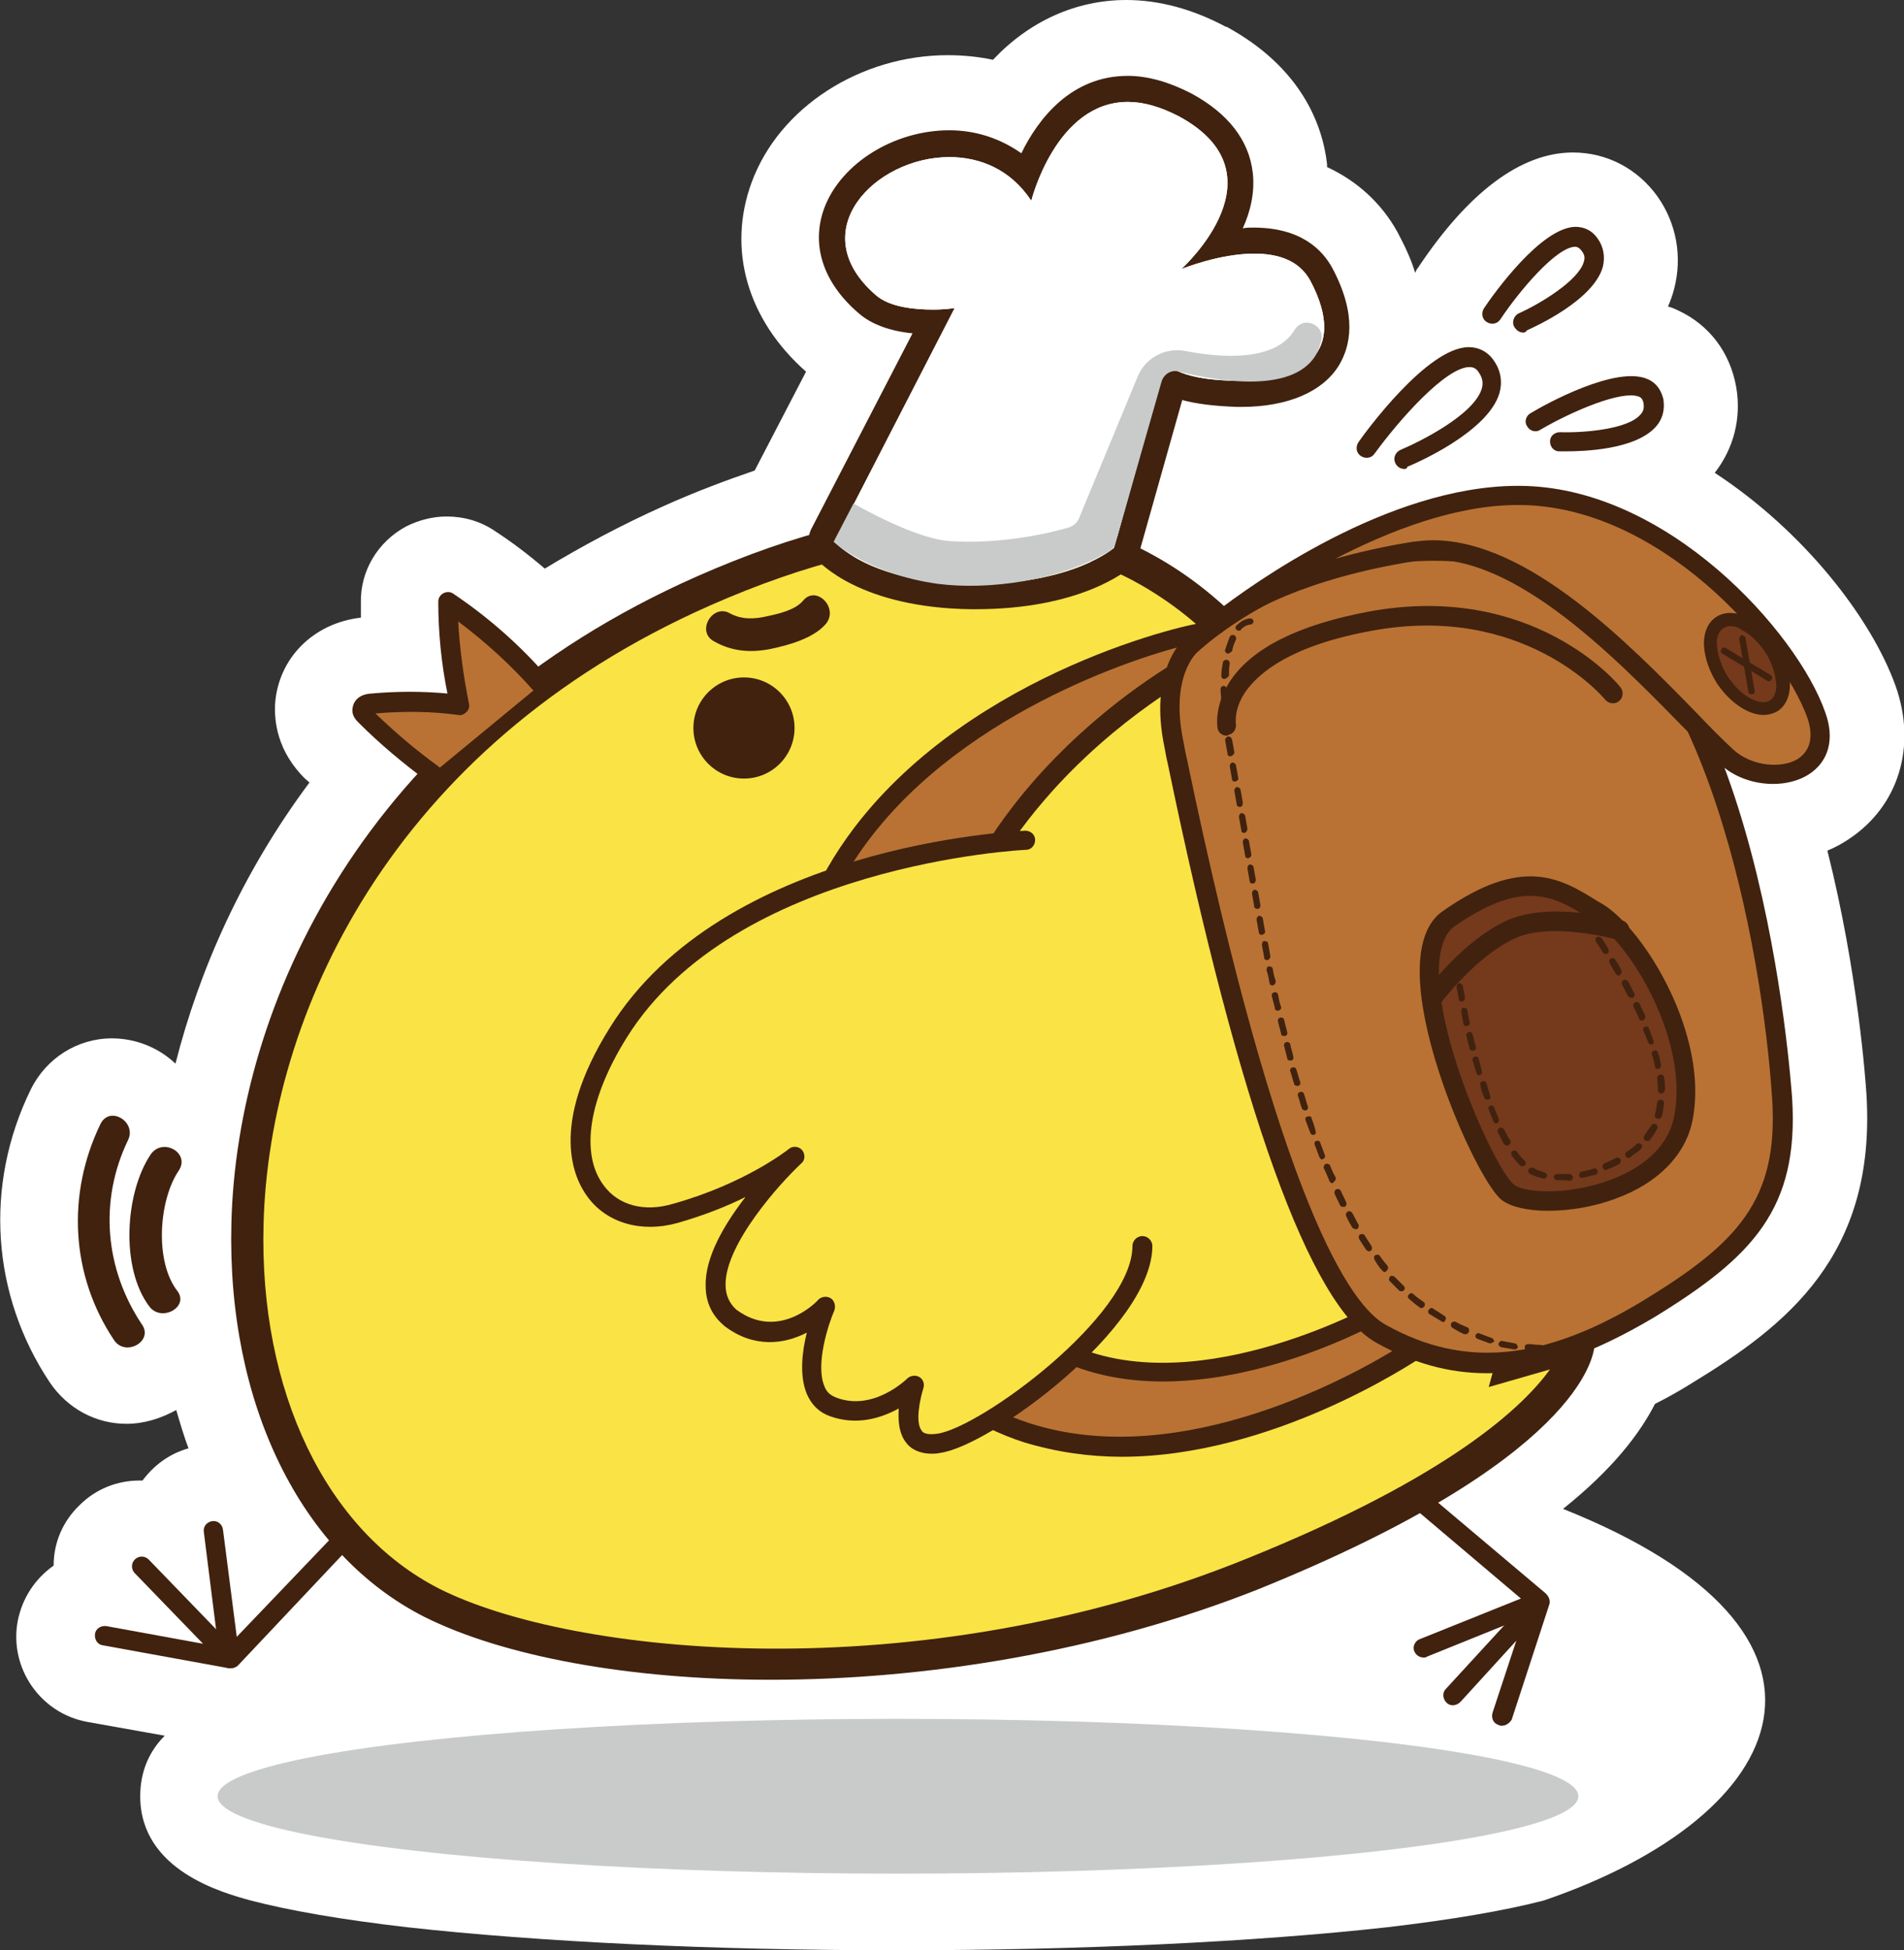 <?xml version="1.0" encoding="utf-8"?>
<!-- Generator: Adobe Illustrator 22.1.0, SVG Export Plug-In . SVG Version: 6.00 Build 0)  -->
<svg version="1.1" id="圖層_1" xmlns="http://www.w3.org/2000/svg" xmlns:xlink="http://www.w3.org/1999/xlink" x="0px" y="0px"
	 viewBox="0 0 248.5 254.5" style="enable-background:new 0 0 248.5 254.5;" xml:space="preserve">
<rect x="0" y="0" width="248.5" height="254.5" fill="#333333" stroke="none"/>
<style type="text/css">
	.st0{fill:#FFFFFF;}
	.st1{fill:#FAE345;}
	.st2{fill:#40220F;}
	.st3{fill:#B97233;}
	.st4{fill:#C9CACA;}
	.st5{fill:#75391C;}
	.st6{fill:none;}
	.st7{fill:#3DAE2B;}
	.st8{fill:#FF5100;}
	.st9{fill:#F5333F;}
	.st10{fill:#00AE42;}
</style>
<g id="圖層_3">
</g>
<g id="圖層_1_1_">
	<g id="圖層_2_1_">
	</g>
	<g>
		<path class="st0" d="M204,196.9c6.5-5.2,10-9.8,12-13.7c1.6-0.8,3.2-1.7,4.8-2.7c12.3-7.5,24.1-16.6,22.8-37.7
			c-0.1-1.6-1.1-15.9-5.1-31.8c1-0.4,1.9-0.9,2.8-1.5c6.5-4.3,8.9-12.1,6.1-20c-3.2-8.9-12-20.2-23.6-27.8c2.5-3.2,3.5-7.2,2.8-11.2
			c-0.8-4.5-3.5-8.1-7.6-10c-0.4-0.2-0.9-0.4-1.3-0.5c0.3-0.7,0.6-1.5,0.8-2.3c1.1-4.2,0.3-8.6-2.2-12.1c-2.6-3.6-6.6-5.7-11-5.7
			h-0.2c-6.6,0.1-13.4,5.1-20,15c-0.2,0.2-0.3,0.5-0.4,0.7c-0.5-1.7-1.3-3.4-2.3-5.3c-2.1-3.8-5.3-6.7-9.2-8.5c0-0.1,0-0.3,0-0.4
			c-0.6-5.2-3.4-12.6-13.1-17.9H160c-4.3-2.3-8.7-3.5-13-3.5c-6.6,0-12.7,2.8-17.4,7.8c-1.9-0.4-3.9-0.6-5.9-0.6
			c-11.4,0-22,6.8-25.6,16.6c-3.2,8.7-0.6,17.9,7.1,24.7l-6.7,12.9c-3.8,1.3-7.8,2.8-11.8,4.6c-5.6,2.5-10.8,5.3-15.6,8.2
			c-2.1-1.8-4.2-3.4-6.5-4.9c-1.9-1.3-4.1-1.9-6.3-1.9c-1.9,0-3.7,0.5-5.3,1.3c-3.7,2-6,5.8-5.9,10c0,0.6,0,1.3,0,1.9
			c-6.2,0.7-10.8,5.3-11.2,11.3c-0.1,2.1,0.2,6.1,4,9.8c0.2,0.1,0.3,0.3,0.5,0.4c-8.8,11.8-14.4,24.5-17.5,36.7
			c-2.2-2.1-5.2-3.3-8.3-3.3c-4.5,0-8.6,2.6-10.6,6.7c-6.1,12.5-5.1,26.8,2.5,38.2c2.3,3.4,6,5.4,10,5.4l0,0c2.3,0,4.5-0.7,6.5-1.8
			c0.5,1.7,1,3.4,1.6,5c-2.5,0.7-4.5,2.2-6,4.2c-0.1,0-0.3,0-0.4,0c-2.9,0-5.7,1.1-7.8,3.2c-2.2,2.1-3.4,4.9-3.4,7.9l0,0
			c-2.4,1.7-4.1,4.2-4.7,7.3c-1.1,6.1,3,12,9.1,13.1l10.1,1.8c-1.9,1.9-3.2,4.5-3.2,7.9c0,9.7,10.8,12.6,14.4,13.6
			c5,1.3,11.8,2.5,20.5,3.5c17.1,1.9,39.8,3,63.9,3s46.8-1.1,63.9-3c8.6-1,15.5-2.2,20.5-3.5C234,236.9,244.6,213.1,204,196.9z
			 M190.2,112.4c-2.9-9.5-7-19-12.5-27.4c2.2-0.6,4.8-1.2,7.8-1.7c0.5,0,1.1-0.1,1.7-0.1c0.4,0,0.9,0,1.3,0c7,1.5,17.6,12.1,23.3,18
			c1.3,3,2.4,6.2,3.5,9.7c-0.3-0.1-0.5-0.2-0.8-0.3c-0.9-0.3-5.8-1.5-11.3-1.5c-4.2,0-7.8,0.7-10.9,2.2
			C191.6,111.6,190.9,112,190.2,112.4z M215.5,157l2.5-9.2l-7.4,3.1l3.2-8.7l-16.6,7.3c-0.3-3.7-0.8-7.8-1.4-12.2
			c0.2-0.3,0.5-0.5,0.7-0.8c1.1-1.4,3.5-3.9,5.3-4.9c0.2,0,0.6-0.1,1.4-0.1c2.1,0,4.5,0.5,5.2,0.7c1,0.3,2,0.4,3,0.4
			c3.1,0,6-1.3,8.1-3.5c0.8,5,1.4,10,1.7,14.9C221.6,149.9,221,152.8,215.5,157z"/>
		<g>
			<path class="st1" d="M91.8,77c-71,31.4-72.7,113.2-35.4,132.1c19.2,9.7,65.4,13.1,107.2-3.8s42.6-30,42.6-30l-8.9,2.5l2.5-9.3
				l-10.1,4.2l3-8l-6.7,3C185.9,167.7,188.8,34.1,91.8,77z"/>
			<path class="st2" d="M100.6,219.2c-18.6,0-35-3.1-45.2-8.2c-16.2-8.2-25.8-27.9-25.2-51.4c0.7-28.2,17.1-65.1,60.8-84.4l0.9,1.9
				L91,75.2c25.6-11.3,46.7-11.5,62.9-0.7c31.3,20.9,34,76,34.1,90.1l8.3-3.6l-3,8.1l9.6-4l-2.7,9.8l8.1-2.3l-0.2,3
				c-0.1,1.5-2.1,14.9-43.9,31.8C143.5,215.6,120.7,219.2,100.6,219.2z M126.6,70.7c-10.1,0-21.4,2.8-33.9,8.3
				c-41.9,18.5-57.6,53.8-58.3,80.7c-0.6,21.9,8.2,40.1,22.9,47.6c17.2,8.7,62.5,13.5,105.4-3.9c26.8-10.8,36.2-20,39.6-24.7l-8,2.3
				l2.4-8.7l-10.6,4.4l2.9-7.9l-5.2,2.3l0.1-3.3c0-0.7,1.1-67.6-32.3-89.8C144.3,73.1,136,70.7,126.6,70.7z"/>
		</g>
		<g>
			<path class="st3" d="M70.6,89.3c-3.6-4.1-7.7-7.7-12.2-10.7c0,4.5,0.6,9,1.5,13.4c-3.8-0.5-7.6-0.6-11.3-0.2
				c-0.6,0.1-1.3,0.3-1.4,0.9c0,0.4,0.3,0.7,0.5,0.9c2.7,2.6,5.7,5.1,8.7,7.4"/>
			<path class="st2" d="M56.5,102.2c-0.3,0-0.5-0.1-0.8-0.3c-3.1-2.3-6.1-4.8-8.8-7.5c-0.3-0.3-1-0.9-0.9-1.9c0.1-0.9,0.7-1.9,2.5-2
				c3.3-0.3,6.6-0.3,9.9,0c-0.8-3.9-1.2-8-1.2-12c0-0.5,0.3-0.9,0.7-1.1c0.4-0.2,0.9-0.2,1.3,0.1c4.6,3.1,8.8,6.8,12.4,11
				c0.5,0.5,0.4,1.3-0.1,1.8s-1.3,0.4-1.8-0.1c-3-3.4-6.3-6.4-9.9-9.1c0.2,3.6,0.7,7.2,1.4,10.7c0.1,0.4,0,0.8-0.3,1.1
				s-0.7,0.5-1.1,0.4c-3.6-0.5-7.2-0.5-10.8-0.2c2.6,2.5,5.3,4.8,8.2,6.9c0.6,0.4,0.7,1.2,0.3,1.8C57.3,102,56.9,102.2,56.5,102.2z"
				/>
		</g>
		<path class="st2" d="M359.9,139c0,0.1,0,0.2,0,0.3c0.2-0.5,0.4-1,0.6-1.5c0.4-0.3-0.6-0.1-0.9-0.1c-0.6,0-1.2,0-1.8,0
			c-1.2-0.2-0.9-0.8-0.7-1.9c0.3-1.4,1.4-4,3.3-3.2c0.6,0.2,1.3,1.4,1.2,2.1c-0.1,1-1.9,0.9-2,1.3c0.2,0.2,0.5,0.4,0.7,0.6
			c-0.1-0.3-0.1-0.6-0.2-0.8c-0.1-0.4-0.2-1,0-1.3c0.2-0.2,0.7-0.4,0.9-0.5c0.3-0.2,0.7-0.1,0.9,0.1c0.2,0.2,0.4,0.2,0.6-0.1
			c-2.6-0.7-3.7,3.3-1.1,4.1c2.3,0.6,4.8-0.9,5-3.4c0.2-2.7-2.2-4.8-4.7-4.9c-2.6-0.1-5.3,1.5-5.8,4.1c-0.5,2.1,0.2,5.7,2.6,6.3
			c2.1,0.6,5.4-1.1,6.5-2.9c1.4-2.2,0.5-5.4-1.1-7.3c-1.7-1.9-4.6-2.2-6.9-1.1c-2.4,1.2-3.7,3.8-4.2,6.3c-0.5,3.1,0.1,5.9,3.6,6.5
			c2.1,0.4,7.8,0.8,7.5-2.8C363.9,136.3,359.7,136.3,359.9,139L359.9,139z"/>
		<path class="st2" d="M93.2,83.7c2.3,1.3,4.7,1.5,7.3,1c2.4-0.5,5.7-1.4,7.3-3.3c1.7-2.1-1.3-5.1-3-3c-1,1.2-3.2,1.7-4.6,2
			c-1.7,0.4-3.4,0.5-5-0.4C93,78.8,90.8,82.4,93.2,83.7L93.2,83.7z"/>
		<path class="st2" d="M173.9,35c-1.3-2.4-4.1-5.3-10.3-5.3c-0.5,0-1,0-1.4,0.1c1-2.2,1.6-4.7,1.3-7.3c-0.5-4.2-3.2-7.7-8-10.3
			c-2.9-1.5-5.7-2.3-8.3-2.3c-7.4,0-11.7,5.6-13.9,10.1c-2.7-1.9-5.9-3-9.4-3c-7.2,0-14.1,4.3-16.3,10.1c-1.8,4.8-0.2,9.8,4.5,13.8
			c1.6,1.4,4,2.3,7,2.6L105.9,69c-0.6,1.2-0.5,2.7,0.5,3.8c0.6,0.7,6,6.5,20.3,6.7c0.2,0,0.4,0,0.6,0c13.7,0,19.7-5,20.3-5.5
			c0.5-0.4,0.8-1,1-1.6l5.7-20.2c1.8,0.5,4.2,0.8,7.2,0.9c0.2,0,0.3,0,0.5,0c6.1,0,10.7-2,12.8-5.5C176.2,45.2,177.2,41.2,173.9,35z
			 M162.1,49.7h-0.5c-8.6-0.1-9.4-2.5-9.4-2.5l-6.8,24.3c0,0-5.3,4.7-18.1,4.7h-0.6c-13.2-0.1-17.8-5.5-17.8-5.5l15.7-30.5
			c0,0-1.2,0.2-2.8,0.2c-2.4,0-5.7-0.3-7.5-1.9c-9.6-8.3-0.1-18,9.6-18c4,0,8,1.6,10.7,5.7c0,0,3.2-12.9,12.6-12.9
			c2,0,4.2,0.6,6.7,1.9c13.8,7.5,0.7,19.5,0.3,19.9c0.3-0.1,5-2,9.5-2c3,0,5.8,0.8,7.3,3.5C176.1,46.2,169.7,49.7,162.1,49.7z"/>
		<path class="st0" d="M162.1,49.7h-0.5c-8.6-0.1-9.4-2.5-9.4-2.5l-6.8,24.3c0,0-5.3,4.7-18.1,4.7h-0.6c-13.2-0.1-17.8-5.5-17.8-5.5
			l15.7-30.5c0,0-1.2,0.2-2.8,0.2c-2.4,0-5.7-0.3-7.5-1.9c-9.6-8.3-0.1-18,9.6-18c4,0,8,1.6,10.7,5.7c0,0,3.2-12.9,12.6-12.9
			c2,0,4.2,0.6,6.7,1.9c13.8,7.5,0.7,19.5,0.3,19.9c0.3-0.1,5-2,9.5-2c3,0,5.8,0.8,7.3,3.5C176.1,46.2,169.7,49.7,162.1,49.7z"/>
		<g>
			<path class="st2" d="M30,217.7c-0.1,0-0.3,0-0.4-0.1c-0.5-0.2-0.8-0.6-0.9-1l-2.1-16.7c-0.1-0.7,0.4-1.3,1.1-1.4
				c0.7-0.1,1.3,0.4,1.4,1.1l1.8,14l13.2-13.8c0.5-0.5,1.3-0.5,1.8,0s0.5,1.3,0,1.8L31,217.4C30.7,217.6,30.4,217.7,30,217.7z"/>
			<path class="st2" d="M30.1,217.7c-0.1,0-0.1,0-0.2,0l-16.5-3c-0.7-0.1-1.1-0.8-1-1.5s0.8-1.1,1.5-1l12.6,2.3l-8.9-9.2
				c-0.5-0.5-0.5-1.3,0-1.8s1.3-0.5,1.8,0l11.6,12c0.4,0.4,0.5,1,0.2,1.5C30.9,217.5,30.5,217.7,30.1,217.7z"/>
		</g>
		<g>
			<path class="st2" d="M185.8,216.3c-0.5,0-1-0.3-1.2-0.8c-0.3-0.6,0.1-1.4,0.7-1.6l13.2-5.3l-15-12.7c-0.5-0.5-0.6-1.2-0.2-1.8
				c0.5-0.5,1.2-0.6,1.8-0.2l16.6,14c0.3,0.3,0.5,0.7,0.4,1.2c-0.1,0.4-0.4,0.8-0.8,1l-15.1,6.1C186.1,216.3,186,216.3,185.8,216.3z
				"/>
			<path class="st2" d="M196,225.2c-0.1,0-0.3,0-0.4-0.1c-0.7-0.2-1-0.9-0.8-1.6l3.1-9.4l-7.3,8c-0.5,0.5-1.3,0.6-1.8,0.1
				s-0.6-1.3-0.1-1.8l11.3-12.3c0.4-0.4,1.1-0.5,1.6-0.2s0.8,0.9,0.6,1.5l-4.9,15C197,224.9,196.5,225.2,196,225.2z"/>
		</g>
		<ellipse class="st4" cx="117.2" cy="234.4" rx="88.8" ry="10.1"/>
		<g>
			<path class="st3" d="M157.5,82.4c-2.4-0.2-70.9,16-50.3,74.3s77.5,19.4,77.5,19.4l-4.1-5.1c0,0-47.2,27-57.8-17.4
				s33.3-67,33.3-67L157.5,82.4z"/>
			<path class="st2" d="M146.4,190.1c-4.2,0-8.5-0.6-12.8-1.9c-12.5-4.1-21.8-14.5-27.6-31c-6.7-19-4.9-35.5,5.5-49.2
				c15.6-20.5,44.4-26.9,46.1-26.8c0.4,0,0.8,0.2,1,0.6c0.2,0.3,0.3,0.7,0.1,1.1l-1.4,4.1c-0.1,0.3-0.3,0.6-0.6,0.7
				c-0.1,0.1-10.9,5.7-20.3,16.6c-12.5,14.5-16.7,31-12.4,49c2.7,11.4,8.1,18.9,16.1,22.3c16.7,7.3,39.6-5.6,39.8-5.7
				c0.5-0.3,1.2-0.2,1.6,0.3l4.1,5.1c0.2,0.3,0.3,0.6,0.3,1c-0.1,0.3-0.2,0.7-0.5,0.9C184.4,177.8,166.1,190.1,146.4,190.1z
				 M155.6,84c-7.1,1.6-31.2,9.4-43.5,27.4c-8.6,12.6-9.9,27.7-3.8,44.9c5.6,15.7,14.3,25.6,26,29.4c20,6.5,43-6.6,48.4-10l-2.6-3.2
				c-4.7,2.5-25,12.3-41.1,5.3c-8.7-3.8-14.6-11.9-17.5-24.1c-5.6-23.5,4-40.8,13-51.3c8.7-10.1,18.3-15.7,20.5-16.9L155.6,84z"/>
		</g>
		<g>
			<path class="st1" d="M133.8,109.5c0,0-38.5,1.6-53.2,25.1c-10.5,16.9-2.3,26.4,7.4,23.6c9.7-2.7,15.6-7.4,15.6-7.4
				s-15.6,14.7-8.4,21c6.5,5,12.4-1.4,12.4-1.4s-4.6,11,1.1,13.1c5.7,2.1,10.5-2.7,10.5-2.7s-2.9,8.4,3.2,7.6
				c6.1-0.8,26.6-15.8,26.6-25.7"/>
			<path class="st2" d="M121.6,189.7c-1.7,0-2.8-0.7-3.3-1.4c-1-1.2-1.1-3-1-4.5c-2.2,1.2-5.4,2.3-9,1c-1.4-0.5-2.4-1.5-3-2.9
				c-1-2.4-0.6-5.6,0-8c-2.9,1.5-6.9,2.1-10.8-0.9c0,0,0,0-0.1-0.1c-1.5-1.3-2.3-3-2.3-5.1c-0.1-3.8,2.5-8.1,5.2-11.6
				c-2.4,1.2-5.4,2.4-8.9,3.4c-4.7,1.3-9.2,0-11.7-3.4c-1.8-2.4-5.1-9.3,2.9-22.1c14.8-23.8,52.6-25.6,54.2-25.7
				c0.7,0,1.3,0.5,1.3,1.2s-0.5,1.3-1.2,1.3c-0.4,0-38,1.9-52.1,24.5c-5,8-6.1,15.2-3,19.3c1.9,2.6,5.3,3.5,9,2.4
				c9.4-2.6,15.1-7.1,15.2-7.2c0.5-0.4,1.3-0.3,1.7,0.2s0.4,1.3-0.1,1.7c-2.8,2.6-10,10.6-9.9,15.9c0,1.3,0.5,2.4,1.4,3.2
				c5.5,4.1,10.5-1,10.7-1.3c0.4-0.4,1.1-0.5,1.6-0.2c0.5,0.3,0.7,1,0.5,1.6c-0.8,1.8-2.5,7.1-1.3,9.9c0.3,0.8,0.8,1.2,1.6,1.5
				c4.8,1.8,9.1-2.4,9.2-2.5c0.4-0.4,1.1-0.5,1.6-0.2c0.5,0.3,0.7,0.9,0.5,1.5c-0.4,1.3-1.1,4.4-0.2,5.5c0.1,0.2,0.5,0.6,2,0.4
				c5.7-0.8,25.5-15.4,25.5-24.5c0-0.7,0.6-1.3,1.3-1.3s1.3,0.6,1.3,1.3c0,10.6-21.1,26.1-27.7,27
				C122.2,189.7,121.9,189.7,121.6,189.7z"/>
		</g>
		<path class="st2" d="M183.3,61.2c-0.5,0-1-0.3-1.2-0.8c-0.3-0.6,0-1.4,0.7-1.7c2.6-1.1,9.6-4.6,10.6-8c0.2-0.7,0.1-1.4-0.4-2.1
			c-0.3-0.5-0.7-0.7-1.2-0.7l0,0c-3.1,0-9.2,6.9-12.4,11.3c-0.4,0.6-1.2,0.7-1.8,0.3c-0.6-0.4-0.7-1.2-0.3-1.8
			c0.9-1.3,9-12.4,14.4-12.4l0,0c1.3,0,2.5,0.6,3.3,1.8c0.9,1.3,1.1,2.8,0.7,4.2c-1.5,5.1-11,9.2-12,9.6
			C183.6,61.2,183.4,61.2,183.3,61.2z"/>
		<path class="st2" d="M204.3,58.9c-0.4,0-0.7,0-0.8,0c-0.7,0-1.2-0.6-1.2-1.3c0-0.7,0.6-1.2,1.3-1.2c3.2,0.1,8.9-0.4,10.5-2.3
			c0.4-0.4,0.5-0.9,0.4-1.5c-0.1-0.5-0.3-0.7-0.5-0.8c-2.2-1-8.9,1.9-13,4.3c-0.6,0.4-1.4,0.1-1.7-0.5c-0.4-0.6-0.1-1.4,0.5-1.7
			c1.8-1.1,11.2-6.3,15.3-4.4c1.1,0.5,1.7,1.4,2,2.6c0.2,1.4-0.1,2.6-1,3.6C213.4,58.7,206.7,58.9,204.3,58.9z"/>
		<path class="st2" d="M198.8,43.4c-0.5,0-0.9-0.3-1.2-0.8c-0.3-0.6,0-1.4,0.6-1.7c2.9-1.3,7.8-4.3,8.5-6.7c0.2-0.6,0.1-1-0.3-1.5
			c-0.3-0.4-0.6-0.5-0.8-0.5c-2.4,0-7.2,5.6-9.8,9.5c-0.4,0.6-1.2,0.7-1.8,0.3c-0.6-0.4-0.7-1.2-0.3-1.8c1.2-1.8,7.4-10.5,11.9-10.6
			c1.2,0,2.2,0.5,2.9,1.5c0.8,1.1,1,2.4,0.7,3.7c-1.2,4.4-9,7.9-9.9,8.3C199.1,43.4,198.9,43.4,198.8,43.4z"/>
		<path class="st2" d="M13.1,146.7c-4.4,9.1-3.9,19.7,1.8,28.2c1.5,2.2,5.2,0.1,3.6-2.1c-4.8-7.2-5.6-16.1-1.8-24
			C17.9,146.4,14.3,144.2,13.1,146.7L13.1,146.7z"/>
		<path class="st2" d="M19.7,150.6c-3.4,5-4,14.9-0.2,19.9c1.6,2.1,5.3,0,3.6-2.1c-2.9-3.8-2.4-11.7,0.2-15.6
			C24.9,150.5,21.3,148.4,19.7,150.6L19.7,150.6z"/>
		<g>
			<g>
				<path class="st3" d="M155.6,84.1c0,0-4.5,3.5-2.4,13.3c1.9,8.9,13.9,69.4,27,76.8c11.3,6.3,22.2,4.5,34.9-3.3
					c12.1-7.4,18.3-13.3,17.4-27.4s-7.1-59.8-28.7-68.3C176.1,64.3,155.6,84.1,155.6,84.1z"/>
				<path class="st2" d="M194.1,179.2c-5,0-9.7-1.3-14.5-4c-8.6-4.8-17.8-30.2-27.2-75.6c-0.2-0.8-0.3-1.5-0.4-2
					c-2.1-9.9,2.2-14,2.8-14.5c1-1,22-19.9,49.6-9.2c25.4,9.9,29.3,67,29.5,69.4c0.9,14.4-5.1,20.7-18,28.6
					C207.8,176.7,200.8,179.2,194.1,179.2z M156.4,85c-0.2,0.1-3.8,3.3-1.9,12c0.1,0.5,0.2,1.2,0.4,2c12.2,58.6,21.5,71.5,26,73.9
					c10.2,5.7,20.6,4.7,33.6-3.2c12.3-7.5,17.6-13.1,16.8-26.2c-1.3-20-8.7-59.7-27.9-67.2C176.7,65.9,156.6,84.8,156.4,85L156.4,85
					z M155.6,84.1L155.6,84.1L155.6,84.1z"/>
			</g>
			<g>
				<path class="st5" d="M189.1,119.9c10.2-7.2,14.6-3.8,19.5-0.8s13.2,16.2,11.1,26.9c-2.1,10.7-19.5,12.4-22.9,9.7
					C193.5,152.9,181.4,125.3,189.1,119.9z"/>
				<path class="st2" d="M202,158c-2.6,0-4.8-0.5-6-1.4c-2.9-2.3-11-19.9-10.7-30.4c0.1-3.5,1.1-6,3-7.3c10.4-7.3,15.4-4.3,20.2-1.3
					l0.7,0.4c5.4,3.3,13.9,17.1,11.7,28.2c-0.9,4.5-4.5,8.2-10,10.2C208,157.5,204.8,158,202,158z M199.7,116.9
					c-2.6,0-5.7,1.1-9.9,4l0,0c-1.2,0.9-1.9,2.7-2,5.3c-0.3,9.9,7.6,26.7,9.8,28.4c1.4,1.1,7.1,1.4,12.5-0.6
					c3.3-1.2,7.5-3.7,8.4-8.3c2-9.9-5.8-22.7-10.5-25.5l-0.7-0.4C204.9,118.2,202.6,116.9,199.7,116.9z M189.1,119.9L189.1,119.9
					L189.1,119.9z"/>
			</g>
			<path class="st2" d="M187.5,131c-0.3,0-0.5-0.1-0.8-0.3c-0.6-0.4-0.7-1.2-0.3-1.8c0.2-0.2,4.6-6.1,10.1-8.7
				c5.7-2.7,14.8-0.2,15.2-0.1c0.7,0.2,1.1,0.9,0.9,1.6c-0.2,0.7-0.9,1.1-1.6,0.9c-0.1,0-8.6-2.4-13.4-0.1c-5,2.4-9.1,7.9-9.2,7.9
				C188.2,130.9,187.8,131,187.5,131z"/>
			<g>
				<path class="st2" d="M190.2,127.4c-0.2,0-0.4-0.1-0.4-0.4c-0.1-0.5-0.1-0.8-0.1-0.8c0-0.2,0.1-0.4,0.4-0.5
					c0.2,0,0.4,0.1,0.5,0.4c0,0,0,0.3,0.1,0.8C190.7,127.2,190.5,127.4,190.2,127.4L190.2,127.4z"/>
				<path class="st2" d="M203.7,154c-0.2,0-0.3,0-0.5,0s-0.4-0.2-0.4-0.4c0-0.2,0.2-0.4,0.4-0.4c0.5,0,1,0,1.6,0
					c0.2,0,0.4,0.1,0.5,0.4c0,0.2-0.1,0.4-0.4,0.5C204.5,154,204.1,154,203.7,154z M201.5,153.8
					C201.5,153.8,201.5,153.7,201.5,153.8c-0.4-0.1-0.8-0.2-1.1-0.3c-0.2-0.1-0.5-0.2-0.7-0.3s-0.3-0.4-0.2-0.6
					c0.1-0.2,0.4-0.3,0.6-0.2c0.2,0.1,0.4,0.2,0.6,0.3c0.3,0.1,0.6,0.2,0.9,0.3c0.2,0.1,0.4,0.3,0.3,0.5
					C201.9,153.6,201.7,153.8,201.5,153.8z M206.5,153.7c-0.2,0-0.4-0.1-0.4-0.3c0-0.2,0.1-0.5,0.3-0.5c0.5-0.1,1-0.2,1.6-0.4
					c0.2-0.1,0.5,0.1,0.5,0.3c0.1,0.2-0.1,0.5-0.3,0.5C207.6,153.4,207.1,153.6,206.5,153.7L206.5,153.7z M209.6,152.7
					c-0.2,0-0.3-0.1-0.4-0.3c-0.1-0.2,0-0.5,0.2-0.6c0.5-0.2,1-0.4,1.5-0.7c0.2-0.1,0.5,0,0.6,0.2c0.1,0.2,0,0.5-0.2,0.6
					c-0.5,0.3-1,0.5-1.5,0.7C209.7,152.7,209.7,152.7,209.6,152.7z M198.7,152.2c-0.1,0-0.2,0-0.3-0.1c-0.4-0.4-0.7-0.8-1.1-1.3
					c-0.1-0.2-0.1-0.5,0.1-0.6c0.2-0.1,0.5-0.1,0.6,0.1c0.3,0.5,0.7,0.9,1,1.2c0.2,0.2,0.2,0.4,0,0.6
					C198.9,152.1,198.8,152.2,198.7,152.2z M212.5,151.1c-0.1,0-0.3-0.1-0.3-0.2c-0.1-0.2-0.1-0.5,0.1-0.6c0.5-0.3,0.9-0.6,1.3-1
					c0.2-0.2,0.4-0.1,0.6,0c0.2,0.2,0.1,0.4,0,0.6c-0.4,0.4-0.9,0.7-1.3,1C212.7,151.1,212.6,151.1,212.5,151.1z M196.7,149.5
					c-0.1,0-0.3-0.1-0.4-0.2c-0.3-0.5-0.5-1-0.8-1.5c-0.1-0.2,0-0.5,0.2-0.6s0.5,0,0.6,0.2c0.3,0.5,0.5,1,0.8,1.4
					c0.1,0.2,0.1,0.5-0.2,0.6C196.9,149.5,196.8,149.5,196.7,149.5z M215,148.9c-0.1,0-0.2,0-0.3-0.1c-0.2-0.1-0.2-0.4-0.1-0.6
					c0.3-0.4,0.6-0.9,0.9-1.3c0.1-0.2,0.4-0.3,0.6-0.2c0.2,0.1,0.3,0.4,0.2,0.6c-0.3,0.5-0.6,1-1,1.5
					C215.2,148.9,215.1,148.9,215,148.9z M195.3,146.6c-0.2,0-0.3-0.1-0.4-0.3c-0.2-0.5-0.4-1-0.6-1.5c-0.1-0.2,0-0.5,0.2-0.5
					c0.2-0.1,0.5,0,0.5,0.2c0.2,0.5,0.4,1,0.6,1.5c0.1,0.2,0,0.5-0.2,0.6C195.4,146.5,195.3,146.6,195.3,146.6z M216.4,146h-0.1
					c-0.2-0.1-0.4-0.3-0.3-0.5c0.1-0.5,0.2-1,0.3-1.6c0-0.2,0.2-0.4,0.5-0.4c0.2,0,0.4,0.2,0.4,0.5c-0.1,0.6-0.2,1.2-0.3,1.7
					C216.8,145.9,216.6,146,216.4,146z M194.1,143.5c-0.2,0-0.3-0.1-0.4-0.3c-0.2-0.5-0.4-1-0.5-1.6c-0.1-0.2,0.1-0.5,0.3-0.5
					c0.2-0.1,0.5,0.1,0.5,0.3c0.2,0.5,0.3,1,0.5,1.6c0.1,0.2,0,0.5-0.3,0.5H194.1z M216.8,142.7c-0.2,0-0.4-0.2-0.4-0.4
					c0-0.5-0.1-1.1-0.1-1.6c0-0.2,0.1-0.4,0.4-0.5c0.2,0,0.4,0.1,0.5,0.4c0.1,0.6,0.1,1.1,0.1,1.7
					C217.2,142.5,217,142.7,216.8,142.7L216.8,142.7z M193.1,140.3c-0.2,0-0.4-0.1-0.4-0.3c-0.2-0.5-0.3-1.1-0.5-1.6
					c-0.1-0.2,0.1-0.5,0.3-0.5c0.2-0.1,0.5,0.1,0.5,0.3c0.1,0.5,0.3,1.1,0.4,1.6C193.5,140,193.3,140.3,193.1,140.3
					C193.2,140.3,193.1,140.3,193.1,140.3z M216.4,139.5c-0.2,0-0.4-0.1-0.4-0.3c-0.1-0.5-0.2-1.1-0.4-1.6c-0.1-0.2,0.1-0.5,0.3-0.5
					c0.2-0.1,0.5,0.1,0.5,0.3c0.2,0.5,0.3,1.1,0.4,1.6C216.8,139.2,216.7,139.4,216.4,139.5L216.4,139.5z M192.2,137.1
					c-0.2,0-0.4-0.1-0.4-0.3c-0.1-0.5-0.3-1.1-0.4-1.6c-0.1-0.2,0.1-0.5,0.3-0.5c0.2-0.1,0.5,0.1,0.5,0.3c0.1,0.5,0.3,1.1,0.4,1.6
					c0.1,0.2-0.1,0.5-0.3,0.5C192.3,137.1,192.2,137.1,192.2,137.1z M215.5,136.3c-0.2,0-0.3-0.1-0.4-0.3c-0.2-0.5-0.4-1-0.6-1.5
					c-0.1-0.2,0-0.5,0.2-0.5c0.2-0.1,0.5,0,0.5,0.2c0.2,0.5,0.4,1,0.6,1.6C215.9,136,215.8,136.3,215.5,136.3
					C215.6,136.3,215.5,136.3,215.5,136.3z M191.4,133.9c-0.2,0-0.4-0.1-0.4-0.3c-0.1-0.6-0.2-1.1-0.3-1.6c0-0.2,0.1-0.5,0.3-0.5
					s0.5,0.1,0.5,0.3c0.1,0.5,0.2,1.1,0.3,1.6C191.9,133.6,191.8,133.8,191.4,133.9C191.5,133.9,191.5,133.9,191.4,133.9z
					 M214.3,133.2c-0.2,0-0.3-0.1-0.4-0.3c-0.2-0.5-0.4-1-0.7-1.5c-0.1-0.2,0-0.5,0.2-0.6s0.5,0,0.6,0.2c0.2,0.5,0.5,1,0.7,1.5
					c0.1,0.2,0,0.5-0.2,0.6C214.4,133.2,214.4,133.2,214.3,133.2z M190.8,130.7c-0.2,0-0.4-0.1-0.4-0.3c-0.1-0.6-0.2-1.1-0.3-1.6
					c0-0.2,0.1-0.4,0.3-0.5c0.2,0,0.4,0.1,0.5,0.3c0.1,0.5,0.2,1,0.3,1.6C191.2,130.4,191.1,130.6,190.8,130.7L190.8,130.7z
					 M212.9,130.2c-0.2,0-0.3-0.1-0.4-0.2c-0.3-0.5-0.5-1-0.8-1.5c-0.1-0.2,0-0.5,0.2-0.6c0.2-0.1,0.5,0,0.6,0.2
					c0.3,0.5,0.5,1,0.8,1.5c0.1,0.2,0,0.5-0.2,0.6C213,130.2,213,130.2,212.9,130.2z M211.3,127.3c-0.1,0-0.3-0.1-0.4-0.2
					c-0.3-0.5-0.6-1-0.8-1.4c-0.1-0.2-0.1-0.5,0.1-0.6c0.2-0.1,0.5-0.1,0.6,0.1c0.3,0.5,0.6,0.9,0.8,1.4c0.1,0.2,0,0.5-0.2,0.6
					C211.5,127.3,211.4,127.3,211.3,127.3z M209.6,124.5c-0.1,0-0.3-0.1-0.4-0.2c-0.3-0.5-0.6-1-0.9-1.4c-0.1-0.2-0.1-0.5,0.1-0.6
					c0.2-0.1,0.5-0.1,0.6,0.1c0.3,0.4,0.6,0.9,0.9,1.4c0.1,0.2,0.1,0.5-0.1,0.6C209.8,124.4,209.7,124.5,209.6,124.5z"/>
				<path class="st2" d="M207.8,121.7c-0.1,0-0.3-0.1-0.3-0.2c-0.3-0.4-0.5-0.7-0.5-0.7c-0.1-0.2-0.1-0.5,0.1-0.6
					c0.2-0.1,0.5-0.1,0.6,0.1c0,0,0.2,0.2,0.5,0.7c0.1,0.2,0.1,0.5-0.1,0.6C208,121.7,207.9,121.7,207.8,121.7z"/>
			</g>
			<g>
				<path class="st3" d="M158.7,81.5c0,0,20.6-16.9,39.4-16.9s35.3,18.7,38.9,28.7c2.9,8-7.1,9.9-11.8,5.5
					c-8.9-8.4-25.8-29.1-40.6-26.8C165.9,74.9,158.7,81.5,158.7,81.5z"/>
				<path class="st2" d="M231.4,102.3c-2.5,0-5.2-0.9-7-2.7c-1.4-1.4-3.1-3.1-4.9-4.9c-9.1-9.3-22.9-23.4-34.7-21.5
					c-14.7,2.3-22.2,6.9-24.5,8.6c-0.5,0.4-0.8,0.6-0.8,0.7c-0.5,0.4-1.3,0.4-1.8-0.1c-0.4-0.5-0.4-1.3,0.1-1.8
					c0.1-0.1,0.4-0.4,1-0.8c4.4-3.4,22.3-16.4,39.3-16.4c0,0,0,0,0.1,0c19.4,0,36.4,19.2,40,29.5c1.3,3.5,0.5,6.5-2.2,8.2
					C234.7,101.9,233.1,102.3,231.4,102.3z M187,70.5c12.4,0,25.5,13.4,34.4,22.5c1.7,1.8,3.4,3.5,4.8,4.8c2.5,2.3,6.5,2.5,8.5,1.2
					c1.6-1.1,2-2.9,1.2-5.3c-3.5-9.7-19.5-27.8-37.7-27.8c0,0,0,0-0.1,0c-8.2,0-16.8,3.4-23.8,7c2.9-0.8,6.3-1.6,10.1-2.2
					C185.3,70.6,186.1,70.5,187,70.5z"/>
			</g>
			<path class="st2" d="M201,176.4c-0.5,0-1.1,0-1.6-0.1c-0.2,0-0.4-0.2-0.4-0.5c0-0.3,0.2-0.4,0.5-0.4c0.5,0,1,0.1,1.5,0.1h0.1l0,0
				c0.2,0,0.4,0.2,0.4,0.4c0,0.2-0.2,0.4-0.4,0.4L201,176.4z M202.8,176.3c-0.2,0-0.4-0.2-0.4-0.4c0-0.2,0.1-0.4,0.4-0.5
				c0.5-0.1,1.1-0.1,1.6-0.2c0.2,0,0.4,0.1,0.5,0.3c0,0.2-0.1,0.4-0.3,0.5C204,176.1,203.4,176.2,202.8,176.3L202.8,176.3z
				 M197.7,176.1L197.7,176.1c-0.6-0.1-1.2-0.2-1.8-0.3c-0.2-0.1-0.4-0.3-0.3-0.5c0.1-0.2,0.3-0.4,0.5-0.3c0.5,0.1,1.1,0.2,1.6,0.3
				c0.2,0,0.4,0.3,0.4,0.5C198.1,175.9,197.9,176.1,197.7,176.1z M206.1,175.7c-0.2,0-0.4-0.1-0.4-0.3c-0.1-0.2,0.1-0.5,0.3-0.5
				c0.5-0.1,1.1-0.3,1.6-0.5c0.2-0.1,0.5,0,0.5,0.2c0.1,0.2,0,0.5-0.2,0.5c-0.5,0.2-1.1,0.4-1.6,0.5
				C206.2,175.7,206.1,175.7,206.1,175.7z M194.5,175.3h-0.1c-0.5-0.2-1.1-0.4-1.6-0.6c-0.2-0.1-0.3-0.3-0.2-0.5
				c0.1-0.2,0.3-0.3,0.5-0.2c0.5,0.2,1,0.4,1.6,0.6c0.2,0.1,0.3,0.3,0.3,0.5C194.8,175.2,194.6,175.3,194.5,175.3z M209.3,174.5
				c-0.2,0-0.3-0.1-0.4-0.2c-0.1-0.2,0-0.5,0.2-0.6c0.5-0.2,1-0.5,1.5-0.8c0.2-0.1,0.5,0,0.6,0.2c0.1,0.2,0,0.5-0.2,0.6
				c-0.5,0.3-1,0.5-1.5,0.8C209.4,174.5,209.3,174.5,209.3,174.5z M191.3,174.1c-0.1,0-0.1,0-0.2,0c-0.5-0.2-1-0.5-1.5-0.8
				c-0.2-0.1-0.3-0.4-0.2-0.6c0.1-0.2,0.4-0.3,0.6-0.2c0.5,0.3,1,0.5,1.5,0.7c0.2,0.1,0.3,0.3,0.2,0.6
				C191.6,174,191.5,174.1,191.3,174.1z M188.3,172.5c-0.1,0-0.1,0-0.2-0.1c-0.5-0.3-1-0.6-1.5-0.9c-0.2-0.1-0.3-0.4-0.1-0.6
				c0.1-0.2,0.4-0.3,0.6-0.1c0.5,0.3,0.9,0.6,1.4,0.9c0.2,0.1,0.3,0.4,0.1,0.6C188.6,172.5,188.5,172.5,188.3,172.5z M185.5,170.7
				c-0.1,0-0.2,0-0.2-0.1c-0.5-0.3-0.9-0.7-1.4-1.1c-0.2-0.2-0.2-0.4,0-0.6s0.4-0.2,0.6,0c0.4,0.4,0.9,0.7,1.3,1
				c0.2,0.1,0.2,0.4,0.1,0.6C185.8,170.6,185.6,170.7,185.5,170.7z M182.9,168.5c-0.1,0-0.2,0-0.3-0.1c-0.4-0.4-0.8-0.8-1.2-1.2
				c-0.2-0.2-0.1-0.4,0-0.6c0.2-0.2,0.4-0.1,0.6,0c0.4,0.4,0.8,0.8,1.2,1.2c0.2,0.2,0.2,0.4,0,0.6
				C183.1,168.5,183,168.5,182.9,168.5z M180.7,166c-0.1,0-0.2-0.1-0.3-0.2c-0.4-0.4-0.7-0.9-1-1.4c-0.1-0.2-0.1-0.5,0.1-0.6
				c0.2-0.1,0.5-0.1,0.6,0.1c0.3,0.5,0.7,0.9,1,1.3c0.1,0.2,0.1,0.4-0.1,0.6C180.8,166,180.8,166,180.7,166z M178.7,163.3
				c-0.1,0-0.3-0.1-0.4-0.2c-0.3-0.5-0.6-0.9-0.9-1.4c-0.1-0.2-0.1-0.5,0.1-0.6c0.2-0.1,0.5-0.1,0.6,0.1c0.3,0.5,0.6,0.9,0.9,1.4
				c0.1,0.2,0.1,0.5-0.1,0.6C178.8,163.3,178.7,163.3,178.7,163.3z M176.9,160.4c-0.1,0-0.3-0.1-0.4-0.2c-0.3-0.5-0.6-1-0.8-1.5
				c-0.1-0.2,0-0.5,0.2-0.6s0.5,0,0.6,0.2c0.3,0.5,0.5,1,0.8,1.5c0.1,0.2,0,0.5-0.2,0.6C177,160.4,176.9,160.4,176.9,160.4z
				 M175.3,157.5c-0.2,0-0.3-0.1-0.4-0.2c-0.2-0.5-0.5-1-0.7-1.5c-0.1-0.2,0-0.5,0.2-0.6s0.5,0,0.6,0.2c0.2,0.5,0.5,1,0.7,1.5
				c0.1,0.2,0,0.5-0.2,0.6C175.4,157.4,175.4,157.5,175.3,157.5z M173.9,154.4c-0.2,0-0.3-0.1-0.4-0.3c-0.2-0.5-0.4-1-0.7-1.6
				c-0.1-0.2,0-0.5,0.2-0.6s0.5,0,0.6,0.2c0.2,0.5,0.4,1,0.7,1.5c0.1,0.2,0,0.5-0.2,0.6C174,154.4,173.9,154.4,173.9,154.4z
				 M172.6,151.3c-0.2,0-0.3-0.1-0.4-0.3c-0.2-0.5-0.4-1.1-0.6-1.6c-0.1-0.2,0-0.5,0.2-0.5c0.2-0.1,0.5,0,0.5,0.2
				c0.2,0.5,0.4,1.1,0.6,1.6c0.1,0.2,0,0.5-0.2,0.5C172.7,151.3,172.6,151.3,172.6,151.3z M171.4,148.1c-0.2,0-0.3-0.1-0.4-0.3
				c-0.2-0.5-0.4-1.1-0.6-1.6c-0.1-0.2,0-0.5,0.3-0.5c0.2-0.1,0.5,0,0.5,0.3c0.2,0.5,0.4,1.1,0.5,1.6
				C171.8,147.8,171.7,148.1,171.4,148.1C171.5,148.1,171.5,148.1,171.4,148.1z M170.3,144.9c-0.2,0-0.3-0.1-0.4-0.3
				c-0.2-0.5-0.3-1.1-0.5-1.6c-0.1-0.2,0.1-0.5,0.3-0.5c0.2-0.1,0.5,0.1,0.5,0.3c0.2,0.5,0.3,1.1,0.5,1.6c0.1,0.2-0.1,0.5-0.3,0.5
				C170.4,144.9,170.4,144.9,170.3,144.9z M169.3,141.7c-0.2,0-0.4-0.1-0.4-0.3c-0.2-0.5-0.3-1.1-0.5-1.6c-0.1-0.2,0.1-0.5,0.3-0.5
				c0.2-0.1,0.5,0.1,0.5,0.3c0.2,0.5,0.3,1.1,0.5,1.6c0.1,0.2-0.1,0.5-0.3,0.5C169.4,141.7,169.4,141.7,169.3,141.7z M168.4,138.4
				c-0.2,0-0.4-0.1-0.4-0.3c-0.1-0.5-0.3-1.1-0.4-1.6c-0.1-0.2,0.1-0.5,0.3-0.5c0.2-0.1,0.5,0.1,0.5,0.3c0.1,0.5,0.3,1.1,0.4,1.6
				c0.1,0.2-0.1,0.5-0.3,0.5C168.5,138.4,168.5,138.4,168.4,138.4z M167.6,135.2c-0.2,0-0.4-0.1-0.4-0.3c-0.1-0.5-0.3-1.1-0.4-1.6
				c-0.1-0.2,0.1-0.5,0.3-0.5c0.2-0.1,0.5,0.1,0.5,0.3c0.1,0.5,0.3,1.1,0.4,1.6c0.1,0.2-0.1,0.5-0.3,0.5
				C167.7,135.1,167.6,135.2,167.6,135.2z M166.8,131.9c-0.2,0-0.4-0.1-0.4-0.3c-0.1-0.5-0.3-1.1-0.4-1.6c-0.1-0.2,0.1-0.5,0.3-0.5
				c0.2-0.1,0.5,0.1,0.5,0.3c0.1,0.5,0.2,1.1,0.4,1.6C167.3,131.6,167.1,131.8,166.8,131.9C166.9,131.9,166.8,131.9,166.8,131.9z
				 M166.1,128.6c-0.2,0-0.4-0.1-0.4-0.3c-0.1-0.6-0.2-1.1-0.4-1.7c0-0.2,0.1-0.5,0.3-0.5s0.5,0.1,0.5,0.3c0.1,0.5,0.2,1.1,0.4,1.6
				C166.5,128.3,166.4,128.5,166.1,128.6L166.1,128.6z M165.4,125.3c-0.2,0-0.4-0.1-0.4-0.3c-0.1-0.6-0.2-1.1-0.3-1.7
				c0-0.2,0.1-0.5,0.3-0.5s0.5,0.1,0.5,0.3c0.1,0.5,0.2,1.1,0.3,1.7C165.8,125,165.7,125.2,165.4,125.3L165.4,125.3z M164.7,122
				c-0.2,0-0.4-0.1-0.4-0.3L164,120c0-0.2,0.1-0.4,0.3-0.5c0.2,0,0.4,0.1,0.5,0.3l0.3,1.7C165.2,121.7,165,121.9,164.7,122
				C164.8,122,164.7,122,164.7,122z M164.1,118.6c-0.2,0-0.4-0.1-0.4-0.3l-0.3-1.7c0-0.2,0.1-0.4,0.3-0.5c0.2,0,0.4,0.1,0.5,0.3
				l0.3,1.7C164.5,118.4,164.4,118.6,164.1,118.6L164.1,118.6z M163.5,115.3c-0.2,0-0.4-0.1-0.4-0.3l-0.3-1.7c0-0.2,0.1-0.4,0.3-0.5
				c0.2,0,0.4,0.1,0.5,0.3l0.3,1.7C163.9,115,163.8,115.3,163.5,115.3L163.5,115.3z M162.9,112c-0.2,0-0.4-0.1-0.4-0.4l-0.3-1.7
				c0-0.2,0.1-0.4,0.3-0.5c0.2,0,0.4,0.1,0.5,0.3l0.3,1.7C163.4,111.7,163.2,111.9,162.9,112C163,112,162.9,112,162.9,112z
				 M162.4,108.7c-0.2,0-0.4-0.1-0.4-0.4l-0.3-1.7c0-0.2,0.1-0.4,0.3-0.5c0.2,0,0.4,0.1,0.5,0.3l0.3,1.7
				C162.8,108.4,162.7,108.6,162.4,108.7L162.4,108.7z M161.8,105.3c-0.2,0-0.4-0.1-0.4-0.4l-0.3-1.7c0-0.2,0.1-0.4,0.3-0.5
				c0.2,0,0.4,0.1,0.5,0.3l0.3,1.7C162.2,105.1,162.1,105.3,161.8,105.3L161.8,105.3z M161.2,102c-0.2,0-0.4-0.1-0.4-0.3
				c-0.1-0.6-0.2-1.1-0.3-1.7c0-0.2,0.1-0.4,0.3-0.5c0.2,0,0.4,0.1,0.5,0.3c0.1,0.5,0.2,1.1,0.3,1.7
				C161.7,101.7,161.5,101.9,161.2,102C161.3,102,161.2,102,161.2,102z M160.6,98.7c-0.2,0-0.4-0.1-0.4-0.4
				c-0.1-0.6-0.2-1.1-0.3-1.7c0-0.2,0.1-0.4,0.4-0.5c0.2,0,0.4,0.1,0.5,0.4c0.1,0.5,0.2,1.1,0.3,1.7
				C161.1,98.4,160.9,98.6,160.6,98.7C160.7,98.7,160.6,98.7,160.6,98.7z M160.1,95.3c-0.2,0-0.4-0.2-0.4-0.4
				c-0.1-0.6-0.1-1.2-0.2-1.7c0-0.2,0.1-0.4,0.4-0.5c0.2,0,0.4,0.1,0.5,0.4c0,0.5,0.1,1.1,0.2,1.7C160.6,95.1,160.4,95.3,160.1,95.3
				C160.2,95.3,160.1,95.3,160.1,95.3z M159.8,92c-0.2,0-0.4-0.2-0.4-0.4c0-0.6-0.1-1.2-0.1-1.7c0-0.2,0.2-0.4,0.4-0.4l0,0
				c0.2,0,0.4,0.2,0.4,0.4c0,0.5,0,1.1,0.1,1.7C160.3,91.8,160.1,92,159.8,92L159.8,92z M159.8,88.6L159.8,88.6
				c-0.3,0-0.4-0.2-0.4-0.4c0-0.6,0.1-1.2,0.2-1.7c0-0.2,0.2-0.4,0.5-0.4c0.2,0,0.4,0.2,0.4,0.5c-0.1,0.5-0.1,1.1-0.1,1.6
				C160.2,88.4,160,88.6,159.8,88.6z M160.3,85.3h-0.1c-0.2-0.1-0.4-0.3-0.3-0.5c0.2-0.6,0.4-1.2,0.6-1.7c0.1-0.2,0.3-0.3,0.6-0.2
				c0.2,0.1,0.3,0.4,0.2,0.6c-0.2,0.4-0.4,0.9-0.5,1.5C160.6,85.1,160.4,85.3,160.3,85.3z M161.7,82.3c-0.1,0-0.2,0-0.3-0.1
				c-0.2-0.2-0.2-0.4,0-0.6c0.9-0.9,1.7-0.9,1.8-0.9c0.2,0,0.4,0.2,0.4,0.4s-0.2,0.4-0.4,0.4c0,0-0.6,0-1.2,0.6
				C162,82.2,161.9,82.3,161.7,82.3z"/>
			<path class="st2" d="M160.1,96c-0.6,0-1.1-0.4-1.2-1c0-0.1-0.5-2.9,1.7-6.2c2.9-4.3,9-7.3,18.1-9c21.2-3.9,32.4,9.3,32.8,9.9
				c0.4,0.5,0.4,1.3-0.2,1.8c-0.5,0.4-1.3,0.4-1.8-0.2c-0.4-0.5-10.8-12.6-30.4-9c-10.5,1.9-14.7,5.4-16.5,7.9
				c-1.6,2.3-1.3,4.2-1.3,4.2c0.1,0.7-0.3,1.4-1,1.5C160.3,96,160.2,96,160.1,96z"/>
			<g>
				<g>
					
						<ellipse transform="matrix(0.836 -0.549 0.549 0.836 -10.098 139.443)" class="st5" cx="228" cy="86.6" rx="3.8" ry="6.5"/>
					<path class="st2" d="M230.2,93.3c-0.7,0-1.5-0.2-2.3-0.6c-1.4-0.7-2.7-1.9-3.8-3.5c-1-1.6-1.6-3.3-1.7-4.9
						c-0.1-1.7,0.5-3.1,1.6-3.8s2.6-0.7,4.1,0.1c1.4,0.7,2.7,1.9,3.8,3.5l0,0c1,1.6,1.6,3.3,1.7,4.9c0.1,1.7-0.5,3.1-1.6,3.8
						C231.5,93.1,230.8,93.3,230.2,93.3z M225.8,81.7c-0.3,0-0.6,0.1-0.9,0.3c-0.8,0.5-0.9,1.7-0.8,2.3c0.1,1.3,0.6,2.7,1.4,4
						c0.9,1.3,2,2.4,3.1,2.9c0.6,0.3,1.7,0.7,2.4,0.2c0.8-0.5,0.9-1.7,0.8-2.3c-0.1-1.3-0.6-2.7-1.4-4l0,0c-0.9-1.3-2-2.4-3.1-2.9
						C227,81.9,226.4,81.7,225.8,81.7z"/>
				</g>
				<g>
					<line class="st6" x1="227.4" y1="83.3" x2="228.6" y2="90.2"/>
					<path class="st2" d="M228.6,90.6c-0.2,0-0.4-0.1-0.4-0.3l-1.2-6.9c0-0.2,0.1-0.4,0.3-0.5c0.2,0,0.4,0.1,0.5,0.3l1.2,6.9
						C229.1,90.4,228.9,90.6,228.6,90.6C228.7,90.6,228.6,90.6,228.6,90.6z"/>
				</g>
				<g>
					<line class="st6" x1="225.1" y1="85" x2="230.8" y2="88.4"/>
					<path class="st2" d="M230.8,88.9c-0.1,0-0.1,0-0.2-0.1l-5.8-3.5c-0.2-0.1-0.3-0.4-0.1-0.6c0.1-0.2,0.4-0.3,0.6-0.1l5.8,3.5
						c0.2,0.1,0.3,0.4,0.1,0.6C231.1,88.8,231,88.9,230.8,88.9z"/>
				</g>
			</g>
		</g>
		<path class="st4" d="M172.4,44.6c0.7-2.1-2.2-3.5-3.4-1.6c-0.1,0.1-0.1,0.2-0.2,0.3c-2.6,3.9-9.5,3.4-14.1,2.5
			c-2.6-0.5-5.2,0.9-6.2,3.3l-7.7,18.6c-0.2,0.5-0.7,0.9-1.2,1.1c-2.3,0.7-9,2.3-15.8,1.8c-4.7-0.4-12.4-4.9-12.4-4.9l-2.6,5
			c0,0,4.7,4.3,13.7,5.5c6.3,0.8,15.7-0.3,22.3-4.3c0.4-0.2,0.7-0.6,0.8-1.1l6-21c0.3-1,1.3-1.6,2.3-1.3c4.4,1.1,15.6,3.3,18.2-2.9
			C172.2,45.3,172.3,45,172.4,44.6z"/>
		<g>
			<path class="st7" d="M499,347.3c0,0-20.1-8.7-21.4-5.7c-1.3,3,20.9,9.5,20.9,9.5s-26.3-0.2-24.9,4c1.4,4.2,25,1.1,25,1.1
				s-23.2,6.9-21.1,9.6c2.2,2.7,22.3-5,22.3-5L499,347.3z"/>
			<path class="st8" d="M500.4,343.8c-3,2.3-4.1,10.4-0.7,17.7s62.4-10.4,55.4-16.8C548.2,338.3,503.4,341.5,500.4,343.8z"/>
		</g>
		<g>
			<path class="st9" d="M405.9,443.5c0,0-7.8-8.8-13.5-1.9s-2.7,14.1,2.2,17.5c4.9,3.4,16.7,7.1,22.4-2.3
				C422.7,447.4,405.9,443.5,405.9,443.5z"/>
			<path class="st10" d="M405.6,443c0.1-0.6-1.5-5.8-6.6-8s-7.9-1.3-7.6-1s10.8,3,11.7,9.3c0,0-5.3-1.7-8.8,0.2
				c-2.3,1.3,10.7,1.8,10.7,1.8s7.4,3.2,6.2,8.5s5.4-5-1.7-9.5c0,0,3.9-0.4,6.2,2.3c2.3,2.6,4.7,5,5.2,4.5s0.3-5.9-6.1-8.7
				C409.5,440,405.6,443,405.6,443z"/>
		</g>
		<circle class="st2" cx="97.1" cy="95" r="6.6"/>
	</g>
</g>
</svg>
